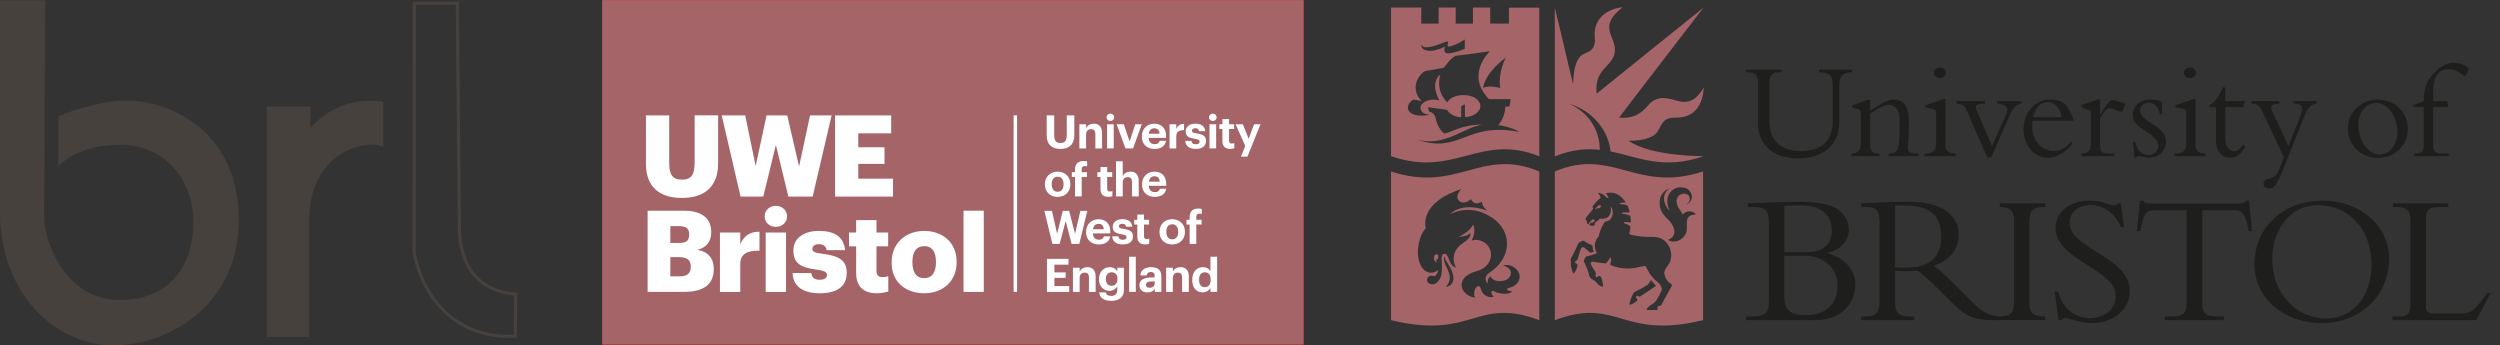 <?xml version="1.0" encoding="UTF-8" standalone="no"?>
<!-- Created with Inkscape (http://www.inkscape.org/) -->

<svg
   xmlns:dc="http://purl.org/dc/elements/1.1/"
   xmlns:cc="http://creativecommons.org/ns#"
   xmlns:rdf="http://www.w3.org/1999/02/22-rdf-syntax-ns#"
   xmlns:svg="http://www.w3.org/2000/svg"
   xmlns="http://www.w3.org/2000/svg"
   xmlns:sodipodi="http://sodipodi.sourceforge.net/DTD/sodipodi-0.dtd"
   xmlns:inkscape="http://www.inkscape.org/namespaces/inkscape"
   version="1.1"
   id="svg2"
   xml:space="preserve"
   width="804.52"
   height="111.08"
   viewBox="0 0 804.52 111.08"
   sodipodi:docname="logo.svg"
   inkscape:version="0.92.3 (2405546, 2018-03-11)"><rect x="0" y="0" width="804.52" height="111.08" fill="#333333" stroke="none"/><defs
     id="defs6"><clipPath
       clipPathUnits="userSpaceOnUse"
       id="clipPath26"><path
         d="M 0,0 H 362.835 V 272.409 H 0 Z"
         id="path24"
         inkscape:connector-curvature="0" /></clipPath><clipPath
       clipPathUnits="userSpaceOnUse"
       id="clipPath16105"><path
         d="M 44.519,0 H 159.145 V 56.285 H 44.519 Z"
         id="path16103"
         inkscape:connector-curvature="0" /></clipPath><clipPath
       id="clipPath947"
       clipPathUnits="userSpaceOnUse"><path
         inkscape:connector-curvature="0"
         id="path945"
         d="M 0,0 H 196.292 V 53.696 H 0 Z" /></clipPath><clipPath
       id="clipPath1011"
       clipPathUnits="userSpaceOnUse"><path
         inkscape:connector-curvature="0"
         id="path1009"
         d="M 0,0 H 362.835 V 272.409 H 0 Z" /></clipPath><clipPath
       id="clipPath1015"
       clipPathUnits="userSpaceOnUse"><path
         inkscape:connector-curvature="0"
         id="path1013"
         d="m 288,72.409 h 5 v -5 h -5 z" /></clipPath><clipPath
       id="clipPath1019"
       clipPathUnits="userSpaceOnUse"><path
         inkscape:connector-curvature="0"
         id="path1017"
         d="m 292.914,70.362 c 0,-1.109 -0.902,-2.012 -2.012,-2.012 -1.109,0 -2.011,0.903 -2.011,2.012 0,1.109 0.902,2.012 2.011,2.012 1.11,0 2.012,-0.903 2.012,-2.012 z" /></clipPath><clipPath
       id="clipPath1023"
       clipPathUnits="userSpaceOnUse"><path
         inkscape:connector-curvature="0"
         id="path1021"
         d="m 288,68 h 5 v 5 h -5 z" /></clipPath><clipPath
       id="clipPath1027"
       clipPathUnits="userSpaceOnUse"><path
         style="clip-rule:evenodd"
         inkscape:connector-curvature="0"
         id="path1025"
         d="m 292.914,70.953 c 0,-1.109 -0.902,-2.012 -2.012,-2.012 -1.109,0 -2.011,0.903 -2.011,2.012 0,1.109 0.902,2.012 2.011,2.012 1.11,0 2.012,-0.903 2.012,-2.012 z" /></clipPath><radialGradient
       id="radialGradient1033"
       spreadMethod="pad"
       gradientTransform="matrix(-0.596,-1.027,-1.15,0.667,545.117,126.092)"
       gradientUnits="userSpaceOnUse"
       r="1.957"
       cy="145.657"
       cx="146.494"
       fy="145.657"
       fx="146.494"><stop
         id="stop1029"
         offset="0"
         style="stop-opacity:1;stop-color:#4e9a06" /><stop
         id="stop1031"
         offset="1"
         style="stop-opacity:1;stop-color:#73d216" /></radialGradient><clipPath
       id="clipPath1037"
       clipPathUnits="userSpaceOnUse"><path
         inkscape:connector-curvature="0"
         id="path1035"
         d="m 298,80.409 h 5 v -5 h -5 z" /></clipPath><clipPath
       id="clipPath1041"
       clipPathUnits="userSpaceOnUse"><path
         inkscape:connector-curvature="0"
         id="path1039"
         d="m 302.273,78.382 c 0,-1.11 -0.898,-2.008 -2.007,-2.008 -1.11,0 -2.012,0.898 -2.012,2.008 0,1.113 0.902,2.011 2.012,2.011 1.109,0 2.007,-0.898 2.007,-2.011 z" /></clipPath><clipPath
       id="clipPath1045"
       clipPathUnits="userSpaceOnUse"><path
         inkscape:connector-curvature="0"
         id="path1043"
         d="m 298,76 h 5 v 5 h -5 z" /></clipPath><clipPath
       id="clipPath1049"
       clipPathUnits="userSpaceOnUse"><path
         style="clip-rule:evenodd"
         inkscape:connector-curvature="0"
         id="path1047"
         d="m 302.273,78.973 c 0,-1.11 -0.898,-2.008 -2.007,-2.008 -1.11,0 -2.012,0.898 -2.012,2.008 0,1.113 0.902,2.011 2.012,2.011 1.109,0 2.007,-0.898 2.007,-2.011 z" /></clipPath><radialGradient
       id="radialGradient1055"
       spreadMethod="pad"
       gradientTransform="matrix(-0.596,-1.027,-1.15,0.667,554.479,134.114)"
       gradientUnits="userSpaceOnUse"
       r="1.957"
       cy="145.657"
       cx="146.494"
       fy="145.657"
       fx="146.494"><stop
         id="stop1051"
         offset="0"
         style="stop-opacity:1;stop-color:#a40000" /><stop
         id="stop1053"
         offset="1"
         style="stop-opacity:1;stop-color:#ef2929" /></radialGradient><clipPath
       id="clipPath1059"
       clipPathUnits="userSpaceOnUse"><path
         inkscape:connector-curvature="0"
         id="path1057"
         d="m 245,105.409 h 26 v -24 h -26 z" /></clipPath><clipPath
       id="clipPath1063"
       clipPathUnits="userSpaceOnUse"><path
         inkscape:connector-curvature="0"
         id="path1061"
         d="m 257.594,105.21 c -1.856,-0.071 -2.84,-0.793 -5.606,-1.617 -2.761,-0.821 -6.187,-3.887 -6.187,-8.446 0,-5.797 4.699,-11.527 10.496,-12.797 2.91,-0.636 4.711,-0.027 7.789,1.039 3.082,1.067 6.633,4.231 6.633,8.786 0,5.8 -4.699,11.531 -10.496,12.796 -0.907,0.2 -1.789,0.27 -2.629,0.239 z" /></clipPath><clipPath
       id="clipPath1067"
       clipPathUnits="userSpaceOnUse"><path
         inkscape:connector-curvature="0"
         id="path1065"
         d="m 245,82 h 26 v 24 h -26 z" /></clipPath><clipPath
       id="clipPath1071"
       clipPathUnits="userSpaceOnUse"><path
         inkscape:connector-curvature="0"
         id="path1069"
         d="m 257.594,105.801 c -1.856,-0.071 -2.84,-0.793 -5.606,-1.617 -2.761,-0.821 -6.187,-3.887 -6.187,-8.446 0,-5.797 4.699,-11.527 10.496,-12.797 2.91,-0.636 4.711,-0.027 7.789,1.039 3.082,1.067 6.633,4.231 6.633,8.786 0,5.8 -4.699,11.531 -10.496,12.796 -0.907,0.2 -1.789,0.27 -2.629,0.239 z" /></clipPath><linearGradient
       id="linearGradient1077"
       spreadMethod="pad"
       gradientTransform="matrix(0.478,0,0,-0.478,8.63,185.201)"
       gradientUnits="userSpaceOnUse"
       y2="168.791"
       x2="512.143"
       y1="211.648"
       x1="533.214"><stop
         id="stop1073"
         offset="0"
         style="stop-opacity:1;stop-color:#83e028" /><stop
         id="stop1075"
         offset="1"
         style="stop-opacity:1;stop-color:#407110" /></linearGradient></defs><sodipodi:namedview
     pagecolor="#ffffff"
     bordercolor="#666666"
     borderopacity="1"
     objecttolerance="10"
     gridtolerance="10"
     guidetolerance="10"
     inkscape:pageopacity="0"
     inkscape:pageshadow="2"
     inkscape:window-width="3840"
     inkscape:window-height="2124"
     id="namedview4"
     showgrid="false"
     inkscape:zoom="1.8397052"
     inkscape:cx="409.2729"
     inkscape:cy="96.126252"
     inkscape:window-x="0"
     inkscape:window-y="0"
     inkscape:window-maximized="1"
     inkscape:current-layer="layer1"
     fit-margin-top="0"
     fit-margin-left="0"
     fit-margin-right="0"
     fit-margin-bottom="0" /><g
     id="g10"
     inkscape:groupmode="layer"
     inkscape:label="presentation"
     transform="matrix(1.333,0,0,-1.333,-46.31,317.506)"><g
       id="g1190"
       transform="translate(2.446,30.576)"><path
         sodipodi:nodetypes="ccccssccssssc"
         inkscape:connector-curvature="0"
         id="path1181"
         d="M 43.24,207.554 H 32.286 v -51.153 c 0.051,-20.088 13.737,-32.157 27.386,-32.157 13.649,0 30.268,9.945 30.268,30.268 0,22.341 -17.729,28.827 -26.953,28.827 -7.639,0 -16.575,-3.748 -16.575,-3.748 v -12.107 c 0,0 4.324,5.189 14.99,5.189 10.666,0 17.584,-8.504 17.584,-18.593 0,-10.089 -5.189,-18.882 -17.873,-18.882 -12.684,0 -18.161,13.549 -18.161,20.179 0,6.63 0.288,52.177 0.288,52.177 z"
         style="fill:#46413c;fill-opacity:1;stroke:none;stroke-width:0.75px;stroke-linecap:butt;stroke-linejoin:miter;stroke-opacity:1" /><path
         sodipodi:nodetypes="ccscccccc"
         inkscape:connector-curvature="0"
         id="path1183"
         d="m 124.821,183.051 v -10.81 c -5.045,1.874 -17.873,-1.874 -17.873,-17.873 V 126.262 H 96.714 v 55.636 h 10.522 v -5.189 c 0,0 6.198,8.072 17.584,6.342 z"
         style="fill:#46413c;fill-opacity:1;stroke:none;stroke-width:0.75px;stroke-linecap:butt;stroke-linejoin:miter;stroke-opacity:1" /><path
         sodipodi:nodetypes="ccccccc"
         inkscape:connector-curvature="0"
         id="path1185"
         d="M 142.693,206.833 H 132.315 l -0.051,-59.329 c 0.042,-3.48 4.64,-21.837 24.41,-21.098 l 0.137,10.225 c -2.752,0.102 -13.478,1.405 -13.613,16.008 z"
         style="fill:none;stroke:#46413c;stroke-width:0.75px;stroke-linecap:butt;stroke-linejoin:miter;stroke-opacity:1" /></g><g
       transform="matrix(4.187,0,0,-4.187,-61.226,898.877)"
       id="layer1"
       inkscape:label="Layer 1"><path
         inkscape:connector-curvature="0"
         id="path16093"
         style="fill:#ed1c24;fill-opacity:1;fill-rule:nonzero;stroke:none;stroke-width:0.353"
         d="m 57.644,177.66 h 40.438 v -19.856 H 57.644 Z" /><path
         inkscape:connector-curvature="0"
         id="path16095"
         style="fill:#a56467;fill-opacity:1;fill-rule:nonzero;stroke:none;stroke-width:0.353"
         d="m 57.644,177.66 h 40.438 v -19.856 H 57.644 Z" /><g
         transform="translate(4.6e-4,4.024)"
         id="g26109"><path
           d="m 81.364,170.601 h 0.198 v -10.178 h -0.198 z"
           style="fill:#ffffff;fill-opacity:1;fill-rule:nonzero;stroke:none;stroke-width:0.353"
           id="path16097"
           inkscape:connector-curvature="0" /><path
           inkscape:connector-curvature="0"
           id="path16109"
           style="fill:#ffffff;fill-opacity:1;fill-rule:nonzero;stroke:none;stroke-width:0.353"
           d="m 60.164,163.206 v -2.783 h 1.342 v 2.724 c 0,0.661 0.164,0.982 0.733,0.982 0.557,0 0.733,-0.301 0.733,-1.002 v -2.704 h 1.355 v 2.764 c 0,1.362 -0.799,1.997 -2.089,1.997 -1.323,0 -2.076,-0.668 -2.076,-1.978" /><path
           inkscape:connector-curvature="0"
           id="path16113"
           style="fill:#ffffff;fill-opacity:1;fill-rule:nonzero;stroke:none;stroke-width:0.353"
           d="m 64.532,160.423 h 1.355 l 0.603,2.921 0.629,-2.921 h 1.192 l 0.681,2.947 0.635,-2.947 h 1.244 l -1.094,4.682 h -1.401 l -0.72,-2.973 -0.727,2.973 h -1.31 z" /><path
           inkscape:connector-curvature="0"
           id="path16117"
           style="fill:#ffffff;fill-opacity:1;fill-rule:nonzero;stroke:none;stroke-width:0.353"
           d="m 60.261,165.92 h 2.089 c 1.107,0 1.578,0.498 1.578,1.224 v 0.026 c 0,0.524 -0.269,0.871 -0.792,1.008 0.576,0.098 0.936,0.445 0.936,1.093 v 0.026 c 0,0.838 -0.544,1.303 -1.703,1.303 h -2.109 z m 1.82,1.86 c 0.419,0 0.576,-0.144 0.576,-0.478 v -0.026 c 0,-0.321 -0.17,-0.465 -0.576,-0.465 h -0.511 v 0.969 z m 0.046,1.925 c 0.425,0 0.622,-0.196 0.622,-0.544 v -0.026 c 0,-0.353 -0.19,-0.537 -0.661,-0.537 h -0.518 v 1.107 z" /><path
           inkscape:connector-curvature="0"
           id="path16121"
           style="fill:#ffffff;fill-opacity:1;fill-rule:nonzero;stroke:none;stroke-width:0.353"
           d="m 64.431,167.178 h 1.172 v 0.681 c 0.216,-0.51 0.576,-0.733 1.107,-0.727 v 1.094 c -0.714,-0.02 -1.107,0.203 -1.107,0.753 v 1.624 h -1.172 z" /><path
           inkscape:connector-curvature="0"
           id="path16125"
           style="fill:#ffffff;fill-opacity:1;fill-rule:nonzero;stroke:none;stroke-width:0.353"
           d="m 67.01,166.248 c 0,-0.347 0.275,-0.609 0.642,-0.609 0.367,0 0.648,0.262 0.648,0.609 0,0.347 -0.282,0.603 -0.648,0.603 -0.367,0 -0.642,-0.255 -0.642,-0.603 m 0.059,0.93 h 1.172 v 3.425 h -1.172 z" /><path
           inkscape:connector-curvature="0"
           id="path16129"
           style="fill:#ffffff;fill-opacity:1;fill-rule:nonzero;stroke:none;stroke-width:0.353"
           d="m 68.619,169.515 h 1.081 c 0.039,0.249 0.151,0.386 0.484,0.386 0.288,0 0.419,-0.111 0.419,-0.282 0,-0.164 -0.164,-0.242 -0.635,-0.308 -0.917,-0.118 -1.303,-0.386 -1.303,-1.1 0,-0.76 0.675,-1.126 1.467,-1.126 0.845,0 1.434,0.288 1.512,1.107 h -1.061 c -0.046,-0.229 -0.17,-0.341 -0.439,-0.341 -0.255,0 -0.386,0.111 -0.386,0.269 0,0.163 0.157,0.229 0.576,0.282 0.95,0.118 1.408,0.367 1.408,1.1 0,0.812 -0.603,1.179 -1.552,1.179 -0.976,0 -1.546,-0.406 -1.572,-1.166" /><path
           inkscape:connector-curvature="0"
           id="path16133"
           style="fill:#ffffff;fill-opacity:1;fill-rule:nonzero;stroke:none;stroke-width:0.353"
           d="m 72.284,169.502 v -1.526 h -0.412 v -0.799 h 0.412 v -0.714 h 1.172 v 0.714 h 0.674 v 0.799 h -0.674 v 1.415 c 0,0.249 0.124,0.36 0.347,0.36 0.131,0 0.229,-0.019 0.334,-0.059 v 0.891 c -0.151,0.039 -0.373,0.098 -0.648,0.098 -0.773,0 -1.205,-0.373 -1.205,-1.179" /><path
           inkscape:connector-curvature="0"
           id="path16137"
           style="fill:#ffffff;fill-opacity:1;fill-rule:nonzero;stroke:none;stroke-width:0.353"
           d="m 74.332,168.933 v -0.053 c 0,-1.1 0.818,-1.794 1.879,-1.794 1.054,0 1.866,0.674 1.866,1.761 v 0.052 c 0,1.113 -0.818,1.781 -1.873,1.781 -1.054,0 -1.873,-0.642 -1.873,-1.748 m 2.554,-0.02 v -0.052 c 0,-0.576 -0.229,-0.897 -0.675,-0.897 -0.439,0 -0.681,0.308 -0.681,0.884 v 0.052 c 0,0.589 0.229,0.91 0.681,0.91 0.439,0 0.675,-0.327 0.675,-0.897" /><path
           d="m 78.476,165.919 h 1.166 v 4.683 h -1.166 z"
           style="fill:#ffffff;fill-opacity:1;fill-rule:nonzero;stroke:none;stroke-width:0.353"
           id="path16139"
           inkscape:connector-curvature="0" /><path
           inkscape:connector-curvature="0"
           id="path16143"
           style="fill:#ffffff;fill-opacity:1;fill-rule:nonzero;stroke:none;stroke-width:0.353"
           d="m 72.406,164.071 v -0.851 h 1.206 0.306 v -0.956 h -0.306 -1.206 v -0.805 h 1.899 v -1.035 h -3.235 v 4.682 h 3.34 v -1.035 z" /><path
           inkscape:connector-curvature="0"
           id="path16147"
           style="fill:#ffffff;fill-opacity:1;fill-rule:nonzero;stroke:none;stroke-width:0.353"
           d="m 83.27,161.585 v -1.162 h 0.435 v 1.136 c 0,0.317 0.093,0.456 0.355,0.456 0.256,0 0.368,-0.123 0.368,-0.472 v -1.119 h 0.435 v 1.146 c 0,0.52 -0.291,0.789 -0.805,0.789 -0.501,0 -0.786,-0.266 -0.786,-0.773" /><path
           inkscape:connector-curvature="0"
           id="path16151"
           style="fill:#ffffff;fill-opacity:1;fill-rule:nonzero;stroke:none;stroke-width:0.353"
           d="m 85.155,160.935 h 0.387 v 0.221 c 0.069,-0.139 0.221,-0.253 0.453,-0.253 0.274,0 0.469,0.165 0.469,0.539 v 0.888 h -0.387 v -0.832 c 0,-0.189 -0.074,-0.28 -0.245,-0.28 -0.165,0 -0.29,0.101 -0.29,0.307 v 0.805 H 85.155 Z" /><path
           inkscape:connector-curvature="0"
           id="path16155"
           style="fill:#ffffff;fill-opacity:1;fill-rule:nonzero;stroke:none;stroke-width:0.353"
           d="m 86.723,160.535 c 0,-0.12 0.096,-0.211 0.218,-0.211 0.126,0 0.222,0.091 0.222,0.211 0,0.12 -0.096,0.211 -0.222,0.211 -0.122,0 -0.218,-0.091 -0.218,-0.211 m 0.029,0.4 h 0.384 v 1.394 H 86.752 Z" /><path
           inkscape:connector-curvature="0"
           id="path16159"
           style="fill:#ffffff;fill-opacity:1;fill-rule:nonzero;stroke:none;stroke-width:0.353"
           d="m 87.304,160.935 h 0.413 l 0.333,0.997 0.331,-0.997 h 0.373 l -0.506,1.394 h -0.435 z" /><path
           inkscape:connector-curvature="0"
           id="path16163"
           style="fill:#ffffff;fill-opacity:1;fill-rule:nonzero;stroke:none;stroke-width:0.353"
           d="m 88.757,161.649 v -0.021 c 0,-0.44 0.312,-0.725 0.717,-0.725 0.36,0 0.679,0.211 0.679,0.709 v 0.107 h -1.005 c 0.011,0.232 0.136,0.365 0.346,0.365 0.179,0 0.267,-0.077 0.291,-0.195 h 0.365 c -0.045,0.301 -0.285,0.469 -0.666,0.469 -0.421,0 -0.728,-0.264 -0.728,-0.709 m 1.021,-0.168 c -0.013,-0.211 -0.12,-0.312 -0.304,-0.312 -0.174,0 -0.291,0.115 -0.32,0.312 z" /><path
           inkscape:connector-curvature="0"
           id="path16167"
           style="fill:#ffffff;fill-opacity:1;fill-rule:nonzero;stroke:none;stroke-width:0.353"
           d="m 90.354,160.935 h 0.387 v 0.267 c 0.088,-0.187 0.224,-0.285 0.45,-0.288 v 0.36 c -0.285,-0.003 -0.45,0.091 -0.45,0.357 v 0.699 h -0.387 z" /><path
           inkscape:connector-curvature="0"
           id="path16171"
           style="fill:#ffffff;fill-opacity:1;fill-rule:nonzero;stroke:none;stroke-width:0.353"
           d="m 91.261,161.892 h 0.36 c 0.016,0.125 0.077,0.197 0.245,0.197 0.15,0 0.219,-0.056 0.219,-0.152 0,-0.096 -0.083,-0.136 -0.283,-0.165 -0.37,-0.056 -0.515,-0.163 -0.515,-0.435 0,-0.29 0.267,-0.435 0.552,-0.435 0.309,0 0.541,0.112 0.576,0.432 h -0.355 c -0.022,-0.115 -0.085,-0.168 -0.219,-0.168 -0.125,0 -0.197,0.059 -0.197,0.144 0,0.088 0.067,0.122 0.269,0.152 0.349,0.051 0.541,0.139 0.541,0.437 0,0.301 -0.218,0.458 -0.586,0.458 -0.376,0 -0.594,-0.165 -0.608,-0.466" /><path
           inkscape:connector-curvature="0"
           id="path16175"
           style="fill:#ffffff;fill-opacity:1;fill-rule:nonzero;stroke:none;stroke-width:0.353"
           d="m 92.629,160.535 c 0,-0.12 0.096,-0.211 0.218,-0.211 0.126,0 0.222,0.091 0.222,0.211 0,0.12 -0.096,0.211 -0.222,0.211 -0.122,0 -0.218,-0.091 -0.218,-0.211 m 0.029,0.4 h 0.384 v 1.394 h -0.384 z" /><path
           inkscape:connector-curvature="0"
           id="path16179"
           style="fill:#ffffff;fill-opacity:1;fill-rule:nonzero;stroke:none;stroke-width:0.353"
           d="m 93.402,161.916 v -0.706 h -0.179 v -0.274 h 0.179 v -0.301 h 0.384 v 0.301 h 0.293 v 0.274 h -0.293 v 0.672 c 0,0.112 0.056,0.165 0.155,0.165 0.059,0 0.101,-0.008 0.147,-0.026 v 0.298 c -0.053,0.019 -0.131,0.037 -0.235,0.037 -0.293,0 -0.45,-0.149 -0.45,-0.44" /><path
           inkscape:connector-curvature="0"
           id="path16183"
           style="fill:#ffffff;fill-opacity:1;fill-rule:nonzero;stroke:none;stroke-width:0.353"
           d="m 94.717,162.188 -0.555,-1.253 h 0.416 l 0.339,0.837 0.312,-0.837 h 0.37 l -0.754,1.869 h -0.373 z" /><path
           inkscape:connector-curvature="0"
           id="path16187"
           style="fill:#ffffff;fill-opacity:1;fill-rule:nonzero;stroke:none;stroke-width:0.353"
           d="m 83.166,164.412 v -0.021 c 0,-0.437 0.317,-0.722 0.736,-0.722 0.419,0 0.733,0.28 0.733,0.714 v 0.021 c 0,0.44 -0.317,0.72 -0.736,0.72 -0.416,0 -0.733,-0.277 -0.733,-0.712 m 1.077,-0.005 v -0.019 c 0,-0.267 -0.125,-0.427 -0.341,-0.427 -0.213,0 -0.341,0.155 -0.341,0.421 v 0.021 c 0,0.267 0.123,0.426 0.341,0.426 0.216,0 0.341,-0.16 0.341,-0.424" /><path
           inkscape:connector-curvature="0"
           id="path16191"
           style="fill:#ffffff;fill-opacity:1;fill-rule:nonzero;stroke:none;stroke-width:0.353"
           d="m 84.904,163.975 h -0.184 v -0.274 h 0.184 v -0.16 c 0,-0.325 0.189,-0.488 0.498,-0.488 0.083,0 0.139,0.008 0.2,0.026 v 0.291 c -0.037,-0.013 -0.085,-0.024 -0.141,-0.024 -0.122,0 -0.173,0.077 -0.173,0.184 v 0.171 h 0.304 v 0.274 h -0.304 v 1.12 h -0.384 z" /><path
           inkscape:connector-curvature="0"
           id="path16195"
           style="fill:#ffffff;fill-opacity:1;fill-rule:nonzero;stroke:none;stroke-width:0.353"
           d="m 86.373,164.681 v -0.706 h -0.179 v -0.274 h 0.179 v -0.302 h 0.384 v 0.302 h 0.293 v 0.274 h -0.293 v 0.672 c 0,0.112 0.056,0.165 0.155,0.165 0.059,0 0.101,-0.008 0.147,-0.026 v 0.298 c -0.053,0.019 -0.131,0.037 -0.235,0.037 -0.293,0 -0.45,-0.149 -0.45,-0.44" /><path
           inkscape:connector-curvature="0"
           id="path16199"
           style="fill:#ffffff;fill-opacity:1;fill-rule:nonzero;stroke:none;stroke-width:0.353"
           d="m 87.267,163.068 h 0.387 v 0.853 c 0.069,-0.139 0.221,-0.253 0.453,-0.253 0.275,0 0.469,0.165 0.469,0.539 v 0.888 h -0.387 v -0.832 c 0,-0.189 -0.074,-0.28 -0.245,-0.28 -0.165,0 -0.29,0.101 -0.29,0.307 v 0.805 h -0.387 z" /><path
           inkscape:connector-curvature="0"
           id="path16203"
           style="fill:#ffffff;fill-opacity:1;fill-rule:nonzero;stroke:none;stroke-width:0.353"
           d="m 88.768,164.414 v -0.021 c 0,-0.44 0.312,-0.725 0.717,-0.725 0.36,0 0.679,0.211 0.679,0.709 v 0.107 h -1.005 c 0.011,0.232 0.136,0.365 0.346,0.365 0.179,0 0.267,-0.077 0.291,-0.195 h 0.365 c -0.045,0.301 -0.285,0.469 -0.666,0.469 -0.421,0 -0.728,-0.264 -0.728,-0.709 m 1.021,-0.168 c -0.013,-0.211 -0.12,-0.312 -0.304,-0.312 -0.173,0 -0.291,0.115 -0.32,0.312 z" /><path
           inkscape:connector-curvature="0"
           id="path16207"
           style="fill:#ffffff;fill-opacity:1;fill-rule:nonzero;stroke:none;stroke-width:0.353"
           d="m 83.137,165.931 h 0.437 l 0.298,1.317 0.325,-1.317 h 0.368 l 0.339,1.325 0.309,-1.325 h 0.4 l -0.464,1.906 h -0.44 l -0.344,-1.317 -0.349,1.317 h -0.416 z" /><path
           inkscape:connector-curvature="0"
           id="path16211"
           style="fill:#ffffff;fill-opacity:1;fill-rule:nonzero;stroke:none;stroke-width:0.353"
           d="m 85.542,167.157 v -0.021 c 0,-0.44 0.312,-0.725 0.717,-0.725 0.36,0 0.679,0.211 0.679,0.709 v 0.107 h -1.005 c 0.011,0.232 0.136,0.365 0.346,0.365 0.179,0 0.267,-0.077 0.291,-0.195 h 0.365 c -0.045,0.301 -0.285,0.469 -0.666,0.469 -0.421,0 -0.728,-0.264 -0.728,-0.709 m 1.021,-0.168 c -0.013,-0.211 -0.12,-0.312 -0.304,-0.312 -0.174,0 -0.291,0.115 -0.32,0.312 z" /><path
           inkscape:connector-curvature="0"
           id="path16215"
           style="fill:#ffffff;fill-opacity:1;fill-rule:nonzero;stroke:none;stroke-width:0.353"
           d="m 87.051,167.399 h 0.36 c 0.016,0.125 0.077,0.197 0.245,0.197 0.149,0 0.219,-0.056 0.219,-0.152 0,-0.096 -0.083,-0.136 -0.283,-0.165 -0.37,-0.056 -0.515,-0.163 -0.515,-0.435 0,-0.29 0.267,-0.435 0.552,-0.435 0.309,0 0.541,0.112 0.576,0.432 h -0.355 c -0.022,-0.115 -0.085,-0.168 -0.219,-0.168 -0.125,0 -0.197,0.059 -0.197,0.144 0,0.088 0.067,0.122 0.269,0.152 0.349,0.051 0.541,0.139 0.541,0.437 0,0.301 -0.218,0.458 -0.586,0.458 -0.376,0 -0.594,-0.165 -0.608,-0.466" /><path
           inkscape:connector-curvature="0"
           id="path16219"
           style="fill:#ffffff;fill-opacity:1;fill-rule:nonzero;stroke:none;stroke-width:0.353"
           d="m 88.496,167.423 v -0.706 h -0.179 v -0.274 h 0.179 v -0.302 h 0.384 v 0.302 h 0.293 v 0.274 h -0.293 v 0.672 c 0,0.112 0.056,0.165 0.155,0.165 0.059,0 0.101,-0.008 0.147,-0.026 v 0.298 c -0.053,0.019 -0.131,0.037 -0.235,0.037 -0.293,0 -0.45,-0.149 -0.45,-0.44" /><path
           inkscape:connector-curvature="0"
           id="path16223"
           style="fill:#ffffff;fill-opacity:1;fill-rule:nonzero;stroke:none;stroke-width:0.353"
           d="m 89.774,167.154 v -0.021 c 0,-0.437 0.317,-0.722 0.736,-0.722 0.419,0 0.733,0.28 0.733,0.714 v 0.021 c 0,0.44 -0.317,0.72 -0.736,0.72 -0.416,0 -0.733,-0.277 -0.733,-0.712 m 1.077,-0.005 v -0.019 c 0,-0.267 -0.125,-0.427 -0.341,-0.427 -0.213,0 -0.341,0.155 -0.341,0.421 v 0.021 c 0,0.267 0.123,0.426 0.341,0.426 0.216,0 0.341,-0.16 0.341,-0.424" /><path
           inkscape:connector-curvature="0"
           id="path16227"
           style="fill:#ffffff;fill-opacity:1;fill-rule:nonzero;stroke:none;stroke-width:0.353"
           d="m 91.512,166.717 h -0.184 v -0.274 h 0.184 v -0.16 c 0,-0.325 0.189,-0.488 0.498,-0.488 0.083,0 0.139,0.008 0.2,0.026 v 0.291 c -0.037,-0.013 -0.085,-0.024 -0.141,-0.024 -0.122,0 -0.173,0.077 -0.173,0.184 v 0.171 h 0.304 v 0.274 h -0.304 v 1.12 h -0.384 z" /><path
           inkscape:connector-curvature="0"
           id="path16231"
           style="fill:#ffffff;fill-opacity:1;fill-rule:nonzero;stroke:none;stroke-width:0.353"
           d="m 83.286,168.696 h 1.242 v 0.336 h -0.813 v 0.445 h 0.65 v 0.314 h -0.65 v 0.475 h 0.855 v 0.336 h -1.285 z" /><path
           inkscape:connector-curvature="0"
           id="path16235"
           style="fill:#ffffff;fill-opacity:1;fill-rule:nonzero;stroke:none;stroke-width:0.353"
           d="m 84.784,169.207 h 0.387 v 0.221 c 0.069,-0.139 0.221,-0.253 0.453,-0.253 0.275,0 0.469,0.165 0.469,0.539 v 0.888 h -0.387 v -0.832 c 0,-0.189 -0.074,-0.28 -0.245,-0.28 -0.165,0 -0.29,0.101 -0.29,0.307 v 0.805 h -0.387 z" /><path
           inkscape:connector-curvature="0"
           id="path16239"
           style="fill:#ffffff;fill-opacity:1;fill-rule:nonzero;stroke:none;stroke-width:0.353"
           d="m 86.296,170.631 h 0.384 c 0.024,0.123 0.112,0.202 0.309,0.202 0.234,0 0.352,-0.122 0.352,-0.341 v -0.211 c -0.077,0.136 -0.243,0.259 -0.448,0.259 -0.339,0 -0.608,-0.253 -0.608,-0.666 v -0.019 c 0,-0.4 0.266,-0.679 0.613,-0.679 0.227,0 0.363,0.098 0.443,0.24 v -0.208 h 0.384 v 1.285 c -0.003,0.413 -0.277,0.624 -0.736,0.624 -0.451,0 -0.656,-0.197 -0.693,-0.485 m 1.056,-0.762 v -0.019 c 0,-0.237 -0.125,-0.381 -0.336,-0.381 -0.216,0 -0.336,0.155 -0.336,0.384 v 0.021 c 0,0.232 0.136,0.376 0.328,0.376 0.202,0 0.344,-0.144 0.344,-0.381" /><path
           d="m 88.024,168.575 h 0.384 v 2.026 h -0.384 z"
           style="fill:#ffffff;fill-opacity:1;fill-rule:nonzero;stroke:none;stroke-width:0.353"
           id="path16241"
           inkscape:connector-curvature="0" /><path
           inkscape:connector-curvature="0"
           id="path16245"
           style="fill:#ffffff;fill-opacity:1;fill-rule:nonzero;stroke:none;stroke-width:0.353"
           d="m 88.616,170.215 c 0,-0.325 0.298,-0.448 0.725,-0.448 h 0.157 v -0.056 c 0,-0.165 -0.051,-0.256 -0.226,-0.256 -0.152,0 -0.221,0.077 -0.237,0.198 h -0.365 c 0.024,-0.331 0.285,-0.477 0.627,-0.477 0.341,0 0.584,0.139 0.584,0.517 v 0.909 h -0.376 v -0.168 c -0.08,0.112 -0.202,0.198 -0.421,0.198 -0.253,0 -0.466,-0.123 -0.466,-0.416 m 0.882,-0.101 v -0.117 h -0.149 c -0.224,0 -0.355,0.048 -0.355,0.198 0,0.101 0.061,0.168 0.202,0.168 0.171,0 0.301,-0.093 0.301,-0.248" /><path
           inkscape:connector-curvature="0"
           id="path16249"
           style="fill:#ffffff;fill-opacity:1;fill-rule:nonzero;stroke:none;stroke-width:0.353"
           d="m 90.157,169.207 h 0.387 v 0.221 c 0.069,-0.139 0.221,-0.253 0.453,-0.253 0.275,0 0.469,0.165 0.469,0.539 v 0.888 H 91.079 v -0.832 c 0,-0.189 -0.074,-0.28 -0.245,-0.28 -0.165,0 -0.29,0.101 -0.29,0.307 v 0.805 h -0.387 z" /><path
           inkscape:connector-curvature="0"
           id="path16253"
           style="fill:#ffffff;fill-opacity:1;fill-rule:nonzero;stroke:none;stroke-width:0.353"
           d="m 91.661,169.924 v -0.021 c 0,-0.459 0.264,-0.728 0.613,-0.728 0.224,0 0.363,0.098 0.44,0.24 v -0.84 h 0.384 v 2.026 h -0.384 v -0.232 c -0.072,0.141 -0.243,0.261 -0.448,0.261 -0.338,0 -0.605,-0.242 -0.605,-0.706 m 1.064,-0.013 v -0.021 c 0,-0.277 -0.123,-0.419 -0.333,-0.419 -0.216,0 -0.336,0.147 -0.336,0.424 v 0.021 c 0,0.277 0.133,0.413 0.325,0.413 0.202,0 0.344,-0.136 0.344,-0.419" /></g><g
         id="g944"
         transform="matrix(0.063,0,0,0.063,103.124,158.224)">
	<path
   id="path900"
   d="m 360,181.6 c 4.3,-0.2 11.3,-0.5 15.1,-0.5 21.1,0 28.3,11 28.3,23 0,13.4 -8.2,19.9 -24.7,19.9 H 360 Z m -14.2,87.2 c 0,10.8 -2.8,14.1 -16.8,14.1 h -4 v 3.3 h 62.9 c 27.7,0 37.1,-19.1 37.1,-32.6 0,-13.4 -9.4,-23.9 -25.6,-28.7 v -0.3 c 11.5,-2.1 19.6,-11.2 19.6,-20.9 0,-8.2 -3.4,-14.1 -10.5,-19.1 -6.2,-4.5 -19.4,-6.7 -34.5,-6.7 -3.3,0 -16.3,0.2 -25.8,0.5 -5,0.2 -16.8,0.9 -21.6,1 v 3.3 h 6 c 12,0 13.2,5.2 13.2,14.9 z M 360,227.3 h 18.5 c 20.1,0 30.2,13.6 30.2,26.8 0,13.4 -6.5,27.5 -29.2,27.5 -14.4,0 -19.6,-4.6 -19.6,-17.7 v -36.6 z"
   inkscape:connector-curvature="0"
   style="fill:#1e1e1c" />
	<path
   id="path902"
   d="m 598.9,182.6 v -3.3 h -41.7 v 3.3 c 9.6,0.5 12.9,3.1 12.9,12.4 v 73.2 c 0,11.2 -2.1,14.1 -12,14.7 -13.1,-0.7 -18.7,-5.8 -28.1,-15.2 l -13.6,-13.6 c -8.1,-8.1 -13.2,-12.9 -19.6,-17.9 14.1,-4.1 22.8,-14.9 22.8,-27.8 0,-17.5 -14.3,-30.6 -46,-30.6 -11.2,0 -14.6,0.2 -21.6,0.5 -7,0.3 -17.5,1 -21.6,1 v 3.3 h 3.8 c 10,0 12.9,3.1 12.9,13.7 v 72.3 c 0,11.5 -3.6,14.3 -13.7,14.3 h -2.9 v 3.3 H 479 v -3.3 h -4 c -9.6,0 -13.7,-2.6 -13.7,-12.9 v -29 c 2.7,0.2 5,0.4 8.8,0.4 4.6,0 7.4,-0.2 11.7,-0.4 4.1,2.8 10.1,7.7 17.7,15.3 l 11.3,11.3 c 14.8,14.9 21.2,19.6 49.1,18.5 h 38.9 v -3.3 c -11.8,0 -14.6,-3.4 -14.6,-13.6 v -72.8 c 0.1,-11.4 3.9,-13.8 14.7,-13.8 z M 472,238.1 c -4,0 -6.5,0.2 -10.7,-0.3 v -56.3 c 3.1,-0.3 5.3,-0.3 8.6,-0.3 26.5,0 33.7,12.4 33.7,28.3 0,20.5 -12.5,28.6 -31.6,28.6 z"
   inkscape:connector-curvature="0"
   style="fill:#1e1e1c" />
	<path
   id="path904"
   d="m 610.6,260.1 c 3.6,15.3 15.6,24.2 29,24.2 11.5,0 23.7,-6.7 23.7,-20.3 0,-24.7 -55.1,-32.3 -55.1,-62.3 0,-14.3 13.1,-24.9 30.6,-24.9 14.4,0 17.3,4.3 23.4,4.3 1.4,0 2.1,-0.3 3.1,-1.7 h 2.7 l 2.9,21.8 H 668 c -4.8,-12.4 -15.8,-20.3 -27.7,-20.3 -11.3,0 -19.2,6.5 -19.2,16.1 0,24.4 55.1,30.9 55.1,62.5 0,16.8 -14.9,29.4 -35,29.4 -9.4,0 -21.5,-4.6 -23.9,-4.6 -1.5,0 -2.8,0.9 -3.4,1.9 H 611 l -3.6,-26.1 z"
   inkscape:connector-curvature="0"
   style="fill:#1e1e1c" />
	<path
   id="path906"
   d="m 742.3,270.4 c 0,9.3 3.1,12.5 13.6,12.5 h 6.4 v 3.3 h -54.1 v -3.3 h 6.4 c 10.5,0 13.6,-3.3 13.6,-12.5 v -84.8 h -29.9 c -6.9,0 -10,3.9 -12.5,19.1 h -3.1 l 2.7,-27.8 h 3.3 c 0.2,1 0.9,1.7 1.9,2.1 1,0.3 2.2,0.5 3.4,0.5 h 82.6 c 2.4,0 5,-0.5 5.3,-2.6 h 3.3 l 2.8,27.8 h -3.1 c -2.6,-15.1 -5.7,-19.1 -12.5,-19.1 h -29.9 v 84.8 z"
   inkscape:connector-curvature="0"
   style="fill:#1e1e1c" />
	<path
   id="path908"
   d="m 897.4,235.5 c 0,24.4 -13.4,49.1 -41.4,49.1 -27.7,0 -49.5,-22.7 -49.5,-54.8 0,-20.6 12,-48.8 42.2,-48.8 28.4,0.1 48.7,22.6 48.7,54.5 z m 16.1,-5.6 c 0,-30.9 -27.8,-53.1 -60.3,-53.1 -36.6,0 -62.9,24.2 -62.9,58.4 0,32.1 28.3,53.8 62,53.8 33.4,-0.1 61.2,-24.4 61.2,-59.1 z"
   inkscape:connector-curvature="0"
   style="fill:#1e1e1c" />
	<path
   id="path910"
   d="m 993.3,286.2 h -76.8 v -3.3 h 5.7 c 7.9,0 10.8,-2.6 10.8,-11.3 v -76.1 c 0,-9.1 -2.7,-12.9 -13.6,-12.9 H 917 v -3.3 h 50.7 v 3.3 h -6.4 c -11.2,0 -14.1,1.2 -14.1,11.9 v 79.2 c 0,4.6 1.9,6.4 6.9,6.4 h 25.2 c 10.1,0 13.2,-4 24,-18.9 h 3.1 z"
   inkscape:connector-curvature="0"
   style="fill:#1e1e1c" />
	<path
   id="path912"
   d="m 191.1,130.3 c -0.1,-10 -3.5,-30.4 -27.4,-42 24.3,7.7 36,28.2 37.2,43.5 25.5,5.1 48.1,17.1 84.9,4.4 l 0.1,-0.1 c 0,0 -48.3,0.4 -68.6,-14.2 10.4,0.4 22.5,-2 26.4,-7.9 4.2,-6.3 4.6,-12.8 15,-13.1 5.8,-0.2 25.5,1.3 27.6,-27.6 -6.3,10.6 -13.1,15 -23.4,12.4 C 256.3,84 244.3,79 235.7,89.2 228.6,97.7 221,102.1 208.8,100.8 213.5,94.2 286,0.2 286,0.2 c 0,0 -92.8,74.5 -97.9,78.8 -1,-13.6 3.1,-18.6 8.5,-24.6 4.5,-4.9 12.2,-11.5 6,-25.5 -5,-11.3 -4.3,-18.1 9.3,-29 -10.8,0.8 -27.4,8.1 -25.4,28 1.2,12 -7.3,13.1 -10.4,14.8 -8.1,4.5 -9.1,17.5 -9.4,27.6 -1,-3.3 -12.7,-53.8 -16.8,-70.1 0,0 0,136 0,136 h 0.3 c 15.7,-6.3 28.8,-7.2 40.9,-5.9 z"
   inkscape:connector-curvature="0"
   style="fill:#a56467;fill-opacity:1" />
	<path
   id="path914"
   d="m 421.9,56.9 v 2.4 c -8.5,0.1 -11.6,3.6 -11.6,11.7 v 34.4 c 0,15.8 -10.1,32.7 -37.7,32.7 -24.3,0 -36.8,-13.9 -36.8,-32.1 V 68.9 c 0,-8.2 -2.3,-9.4 -11,-9.6 v -2.4 h 32.7 v 2.4 h -1.1 c -7,0 -10.1,1.9 -10.1,9.3 V 104 c 0,17.2 10.1,27.5 29,27.5 14.4,0 29,-6 29,-27.6 V 74.2 c 0,-12.2 -1.9,-14.4 -12.5,-14.9 v -2.4 z"
   inkscape:connector-curvature="0"
   style="fill:#1e1e1c" />
	<path
   id="path916"
   d="m 438.6,125 c 0,7 1.7,8.7 8.5,8.7 v 2.4 h -25.6 v -2.4 c 5.6,0 8.5,-3.1 8.5,-8 V 98.9 c 0,-4.7 -0.5,-5.6 -3.8,-6.2 l -4.3,-0.9 v -2 l 14.6,-5.3 h 2 v 9.9 c 8.5,-5.3 15.7,-10.1 21.9,-10.1 8.7,0 13.6,6.4 13.6,19.1 0,16.9 -0.9,20.2 -1,25.2 -0.1,3.4 1.9,5.1 7.1,5.1 h 2.8 v 2.4 h -27.4 v -2.4 c 3.7,-0.1 5.9,-1 7.3,-2.4 2.4,-2.4 2.7,-11.7 2.7,-28.7 0,-10.2 -5,-13.4 -10.1,-13.4 -4.1,0 -10.3,3.6 -16.9,8.2 V 125 Z"
   inkscape:connector-curvature="0"
   style="fill:#1e1e1c" />
	<path
   id="path918"
   d="m 507.4,126.4 c 0,4.5 2.4,7.3 9.2,7.3 v 2.4 h -28.3 v -2.4 c 7.8,0 10.6,-2.5 10.6,-9.3 V 98.8 c 0,-5 -0.6,-5.6 -3.9,-6.2 l -6,-1.1 v -2 l 16.6,-5.7 h 1.9 v 42.6 z M 502.2,55 c 3.1,0 5.6,2.2 5.6,4.8 0,2.7 -2.5,4.8 -5.6,4.8 -3.1,0 -5.5,-2.2 -5.5,-4.8 0,-2.7 2.4,-4.8 5.5,-4.8 z"
   inkscape:connector-curvature="0"
   style="fill:#1e1e1c" />
	<path
   id="path920"
   d="M 545.6,137.2 527.2,95 c -1.9,-4.5 -3.6,-6 -5.6,-6.4 l -4,-0.6 v -2.3 h 26 V 88 c -7.8,0.3 -10.2,1.3 -7.1,7.3 L 550,127 563,97.6 c 2.3,-5.2 1.1,-8.9 -8.2,-9.6 V 85.7 H 577 V 88 c -4.8,0.9 -7.6,3.7 -10.1,9.3 l -17.6,40 h -3.7 z"
   inkscape:connector-curvature="0"
   style="fill:#1e1e1c" />
	<path
   id="path922"
   d="m 587.7,100.4 c 2.9,-11.8 9.3,-13.8 13.5,-13.8 6.1,0 11.2,5.5 12.6,13.8 z m 36.8,3.3 v -2.9 c -4.2,-4.2 -3.8,-16.6 -21,-16.6 -15.5,0 -24.6,13.8 -24.6,27.3 0,14.8 9.7,26.1 22.2,26.1 9.3,0 17.3,-6.4 22.7,-13.1 l -1.4,-1.5 c -4.8,5.7 -9.8,8.3 -16.2,8.3 -10.1,0 -19.4,-8.9 -19.4,-22.2 0,-1.7 0.3,-3.4 0.5,-5.4 z"
   inkscape:connector-curvature="0"
   style="fill:#1e1e1c" />
	<path
   id="path924"
   d="m 649,126.8 c 0,5.2 1.9,6.9 8.3,6.9 h 4.8 v 2.4 H 632 v -2.4 c 6.5,-0.1 8.5,-2.8 8.5,-9.6 V 94.7 L 632,91.6 v -2.2 l 14.5,-5.1 h 2.5 v 13.5 h 0.3 c 6.4,-10.4 7.9,-12.9 12.1,-12.9 1.5,0 1.9,0.1 4.3,1.1 1.3,0.5 3.6,1 6.6,1.9 l -3.1,7.6 c -1.9,-0.3 -4.3,-0.9 -6.8,-2 -1.4,-0.6 -2.9,-1.3 -4.5,-1.3 -2.3,0 -3.7,1.5 -5,3.3 -1.7,2.3 -3.1,4.5 -4.1,6.4 v 24.9 z"
   inkscape:connector-curvature="0"
   style="fill:#1e1e1c" />
	<path
   id="path926"
   d="m 681.1,123.2 c 1.5,7.6 6.4,12 12.1,12 5.1,0 9,-3.8 9,-8.4 0,-2.7 -0.6,-4.3 -4.1,-7.8 -9,-9 -19.1,-9.9 -19.1,-20.5 0,-8.4 6.6,-14.3 16.3,-14.3 3.4,0 7,0.8 10.2,2 l 0.3,11.6 h -2.2 c -0.9,-6.5 -5.1,-10.6 -10.2,-10.6 -4.2,0 -7.8,2.9 -7.8,7.1 0,11.2 23.7,13.1 23.7,28.7 0,8.3 -6.9,14.5 -15.8,14.5 -2.4,0 -4.2,-0.4 -5.6,-0.9 -1.4,-0.4 -2.4,-0.8 -3.4,-0.8 -0.8,0 -1.5,0.5 -2.2,1.5 h -1.9 L 679,123 h 2.1 z"
   inkscape:connector-curvature="0"
   style="fill:#1e1e1c" />
	<path
   id="path928"
   d="m 736.3,126.4 c 0,4.5 2.4,7.3 9.2,7.3 v 2.4 h -28.3 v -2.4 c 7.8,0 10.6,-2.5 10.6,-9.3 V 98.8 c 0,-5 -0.6,-5.6 -3.9,-6.2 l -6,-1.1 v -2 l 16.6,-5.7 h 1.9 v 42.6 z M 731.1,55 c 3.1,0 5.6,2.2 5.6,4.8 0,2.7 -2.5,4.8 -5.6,4.8 -3,0 -5.5,-2.2 -5.5,-4.8 0,-2.7 2.4,-4.8 5.5,-4.8 z"
   inkscape:connector-curvature="0"
   style="fill:#1e1e1c" />
	<path
   id="path930"
   d="m 781.8,85.7 -2,5.6 H 763.6 V 121 c 0,8 5.7,10.7 8.4,10.7 2.8,0 5.3,-2.2 7.8,-6.4 l 2,1.9 c -3.1,6.6 -8,10.4 -13.9,10.4 -7.5,0 -12.9,-6.2 -12.9,-14.8 V 91.3 h -5.9 v -2 c 5,-2.4 9.3,-8.3 12.2,-16.2 h 2.2 v 12.6 z"
   inkscape:connector-curvature="0"
   style="fill:#1e1e1c" />
	<path
   id="path932"
   d="M 832.1,99.8 C 835.9,90.1 833.5,88.2 826,88 v -2.3 h 21.1 V 88 c -5.2,0.6 -8.1,4.2 -10.6,10.2 l -21.6,54 c -3.8,9.4 -6.8,13.6 -11.2,13.6 -3.1,0 -5.2,-1.9 -5.2,-4.5 0,-5.2 7.4,-3.9 10.6,-7.1 1.4,-1.4 3.3,-4.7 4.3,-7.3 l 3.8,-9.6 -19.7,-41.9 C 795.1,90.2 792.8,88 787.4,87.9 V 85.6 H 813 V 88 c -7.8,0.1 -8.7,2.4 -6.1,7.8 l 14.4,31.1 z"
   inkscape:connector-curvature="0"
   style="fill:#1e1e1c" />
	<path
   id="path934"
   d="m 885.3,106.9 c 0,-11 7.8,-19.6 16.2,-19.6 10.7,0 19.6,12.4 19.6,26.9 0,12.7 -8.5,20.4 -16,20.4 -11,0 -19.8,-12.3 -19.8,-27.7 z m -9.6,4.4 c 0,14.9 12.1,26.4 27.9,26.4 15.2,0 27,-11.6 27,-26.6 0,-15.2 -11.8,-26.7 -27.4,-26.7 -13.2,-0.1 -27.5,9.3 -27.5,26.9 z"
   inkscape:connector-curvature="0"
   style="fill:#1e1e1c" />
	<path
   id="path936"
   d="m 967.6,91.3 h -13.8 v 34.9 c 0,5.9 2.3,7.5 9.4,7.5 h 4.8 v 2.4 h -31.5 v -2.4 c 7.4,0 8.7,-1.7 8.7,-8.8 V 91.3 h -9.4 v -2.2 c 3.6,-0.8 6.6,-1.9 9.4,-3.4 0,-10.6 2.3,-18.6 9.8,-26.1 6.2,-6.2 12.2,-9 18.1,-9 7.1,0 13.1,4.1 13.1,6 0,1 -2.4,6.1 -3.4,6.1 -1.8,0 -6.5,-6.2 -14.9,-6.2 -9.2,0 -14.1,7.3 -14.1,19.6 v 9.7 h 12.9 z"
   inkscape:connector-curvature="0"
   style="fill:#1e1e1c" />
	<path
   id="path938"
   d="m 135.7,0.2 c 0,0 0,133.8 0,136 C 81,114.6 58.2,156.4 0,136.1 0,136.7 0,0.1 0,0.1 H 27.7 V 14.8 H 43.6 V 0.1 H 59.2 V 14.8 H 75 V 0.1 h 15.8 v 14.7 h 17.1 V 0.2 Z M 35.1,39.7 c 6.2,0.3 13.8,-3.5 14.3,-3.9 0,0 -2.6,6.6 3.3,6.2 6.4,-0.4 13.8,-3.7 14.8,-4.2 v -8.5 c -0.6,0.4 -6.8,4.8 -13.9,6.4 -2.6,0.6 -1.7,-1.7 -1.4,-3 0.3,-1.3 0.4,-2.4 -4.2,-0.5 -19,7.9 -20,2.5 -20,1.8 -0.7,1 -0.4,5.3 7.1,5.7 z m 55.5,0.4 c 0,0 -24.7,3.5 -31.8,4.2 -4.9,2.9 -10.5,11 -10.5,11 0,0 -5.8,0.9 -17.3,3 -8,5.2 -12.9,17.5 -2.9,27.4 -3.2,-0.7 -3.2,-0.7 -7.7,-1.4 -9.8,6.3 -5.3,18 15.2,13.9 -5.8,-0.2 -8.7,-3 -8.6,-6.7 -0.1,-4 7.7,-9 17.2,-6.4 -9.1,-17.1 1,-23.9 1,-23.9 0,0 -5.3,14.2 6.3,25.7 1,-1.7 4.5,-6.5 14.3,-6.7 9.7,-0.2 15.9,4.6 16,10.1 0.1,4.9 -6,10 -14.1,10 L 67.6,88.7 c 0,0 -2.6,0.9 -3.3,2 0,0.5 -0.1,9.8 -0.1,9.8 -3.2,0 -9.6,-1.3 -13,-6.8 -2.6,-0.3 -17.3,-2.4 -17.3,-2.4 l 0.8,3.9 c 0,0 5.1,0.9 6.1,6 1.2,6.2 4.7,11.9 7.9,14.2 6.1,-0.7 16.2,-8.4 34.8,-8.1 -17.1,2.4 -34.4,20.6 -59.4,13.7 39.7,13.5 43.7,-16.5 93.4,-7.1 -7.7,-4.7 -19.3,-6.2 -19.3,-6.2 0,0 6.2,-6.7 6.4,-16.9 0.8,0 1.8,-0.1 3.8,-0.3 0.7,-3.3 1.1,-6.6 1.1,-6.6 0,0 -10.8,0 -19.9,0 -22.1,-22.7 1,-43.8 1,-43.8 z M 100,73.7 C 98.9,68.1 99.5,56.9 105,45.9 84.7,61.2 84.4,73.7 84.4,73.7 c 0,0 3.9,-3 15.6,0 z"
   inkscape:connector-curvature="0"
   style="fill:#a56467;fill-opacity:1" />
	<path
   id="path940"
   d="m 285.6,150.1 c 0,-2.2 0,136.1 0,136.1 -75.3,18.3 -77.4,-21.7 -135.7,0 0,1.8 0,-136.1 0,-136.1 53.5,-22.4 74.4,20.1 135.7,0 z m -30.3,15.4 c -12.1,4.2 -10.3,17.3 -7.1,22.3 4.3,6.6 7.9,6.7 10.6,14.4 2.1,6 -1.7,9.2 -5.4,10.5 6.4,3.9 13,-0.1 15.4,-4.1 4.4,-5.8 -0.6,-13.3 4.1,-17.3 1.2,-1.1 3.3,-1.8 6.2,-1.9 -2.8,-4 -9.5,-3.5 -12.1,0.2 -1.9,-4.3 -7.1,-8.1 -5.2,-14.8 1.2,-4.4 8.2,-6 10.8,-2.4 1.4,2 1.6,5.8 -2.6,7.8 2.6,-0.2 7.6,-4.7 4.2,-10.9 -2.4,-4.3 -6.4,-4.7 -9.7,-4.7 -6,0 -15.9,6.8 -9.6,21.6 -3.6,-3.2 -9.5,-14.5 0.4,-20.7 z m -76.5,26.4 c 0,0 -1.9,2.4 0.2,3 0,0.7 0.3,2 0.6,2.8 0.4,1 1,0.6 1.7,-0.2 0.7,-0.8 1.8,-2.3 2.6,-3.1 0.7,-0.8 3.3,-0.5 2.3,1.1 -0.7,1 -1.2,1.3 -2.1,1.5 -0.7,0.2 -0.9,-0.4 -1.7,0.6 -0.8,1.1 -1.7,1.8 -0.2,1.8 0.7,0 2.1,0.7 3.1,0.5 0.9,-0.1 1,-0.7 1.1,-1.5 0.1,-0.8 -0.1,-1.3 0.9,-1.8 1.2,-0.7 2.9,-2.2 3.4,-2.8 0.6,-0.6 1.4,-0.5 2.2,-0.5 0.8,0 4.6,0.5 6.9,-2.9 1.6,-2.4 1.8,-5.7 1.2,-8.6 1.1,1.1 2.5,4.5 1.8,7.7 -1.4,5.7 -4.2,6 -7,6.6 -1.2,1.7 -4.2,6 -5.8,13.8 -0.7,0.5 -6.4,6 -1.6,15 -1.2,0.4 -4.9,2 -7,2.4 -1.4,0.3 -2.7,0.4 -3.2,1.1 -0.7,0.8 -2.2,3.3 -1.4,4.6 0.6,0.9 4.1,8.9 4.4,11.4 0.3,2.5 1.2,3 2.1,3.8 1,0.9 1.6,0.8 3,1.9 1.4,1 2.6,2.9 3.8,3.9 1.4,1.1 2.9,1.6 4,1.5 -0.3,-4 -1.1,-7.9 -2.4,-9.3 -1.3,-1.4 -2.9,0.6 -3.3,0.7 -0.4,0.1 -0.9,-0.3 -1.2,-1.4 -0.2,-1.1 0.8,-2.1 -0.2,-3.5 -1.8,-2.7 -3.6,-5.8 -3.8,-6.3 -1.3,-2.5 0.9,-3.2 1.4,-3 1.3,0.3 9,1.3 10.1,1.4 1.2,0.1 1.8,0.3 2.4,-0.3 1.6,-1.8 2.6,-3.2 3.5,-5 1.7,1.3 0.5,3.7 0,6.7 0.5,0.4 11.6,6 26.9,2 6.4,-1.7 5.7,-0.4 6.3,0.8 3.7,7.2 6.3,10 10.7,13.5 1.3,1.1 2.2,2.8 2.8,3.7 0.6,1 0.7,2.7 0.3,3.9 -0.6,1.4 -4,7.5 -4.6,8.4 -1.1,1.6 -2.6,3 -3.8,3.7 -3.9,2.1 -4.8,3.9 -5.3,5.4 0.9,0 9.9,0 9.9,0 0,0 0.2,-0.5 0.1,-1.8 -0.2,-1.7 1.4,-2 1.9,-2.1 0.5,-0.1 1.4,0.3 2.2,-1.6 1.5,-3.5 7.3,-13.3 7.7,-14.2 0.5,-0.9 2.3,-3.3 0.5,-4.3 -3.3,-2 -5.3,-5.2 -6,-8.8 -0.3,-1.4 -0.1,-3.8 3.2,-7.9 7,-8.7 1.8,-26.5 -13.7,-26.2 -8.8,0.2 -13.7,-0.6 -19.4,-1.7 -2.1,-0.4 -2.5,-1.5 -2,-2.8 0.5,-1.3 0.9,-3.9 0.9,-5 -1.5,-1.4 -3.8,-2.2 -4.9,-2.6 -1.2,-0.4 -1.8,-1.4 -0.6,-1.5 1.2,-0.1 5.8,0.4 5.8,0.4 0,0 0.2,-2.5 -0.5,-6.1 -2,-0.9 -4.5,-1.6 -7.1,-1.9 -0.7,-0.1 -1.3,-0.9 0.5,-1.1 2.3,-0.3 4.4,0 6,-0.1 0.1,-0.2 -0.8,-4.8 -2.4,-6.6 -1.1,-0.3 -1.7,-0.5 -5.7,-1 -1.4,-0.2 -1.4,-0.6 -0.5,-0.9 1.1,-0.3 2.8,-0.7 5.1,-0.5 -0.9,-1.2 -6.6,-11.6 -18.4,-8.5 1.3,1.6 2,2.4 2.4,3.5 0.4,1 -0.7,1.3 -1.7,0.3 -3.7,-3.9 -5.7,-3.8 -8.1,-4.3 1.6,1.5 2.3,3.1 2.8,4.6 -2.7,1.9 -6.5,6.5 -7.1,7.4 -1,1.7 0.4,2.6 0.4,2.6 z m 5.5,25.9 c -5.5,-2.2 -6.8,-3.7 -7.8,-4.2 -0.9,-0.4 -4.7,1.2 -5.4,2.9 -1.7,4.4 -5.5,11.6 -6.1,12.6 -0.3,0.5 -0.6,1.2 -0.6,1.9 0.1,0.7 0.3,3.5 0.2,4.2 -0.1,0.7 0,1.5 0.3,2.2 0.3,0.7 0.6,3.5 2.1,6.3 3.2,-3.2 3.7,-8 3.5,-7 0,0 1,-1.7 -1.5,-2.5 -0.7,-0.2 -0.6,-2.1 0.2,-2.4 1,-0.3 1.4,-0.6 1.9,-2.3 0.5,-1.7 2.2,-7.8 2.8,-9 0.1,-0.2 0.2,-0.5 0.6,-0.6 0.5,-0.2 1.1,-0.4 1.6,-0.5 0.2,0 0.7,0.2 0.8,0.4 0.9,0.9 5.4,4.6 5.4,4.6 0,0 2,-0.2 3.3,-0.7 -0.8,-1.4 -1.1,-4.4 -1.3,-5.9 z m 50.5,36 c -2.2,1.8 -8.9,5.2 -10.5,5.9 -1.7,0.8 -2.2,1.3 -3.4,3.7 -1.5,3 -3,8.4 -2.6,8.8 4.1,-0.7 7.1,-4.1 7.1,-4.1 0,0 0.1,-0.9 -0.9,-2.3 -0.8,-1.2 0.7,-2.5 1.6,-1.7 0.7,0.6 1.7,0.7 2.3,0.2 0.6,-0.5 13.5,-8.7 14.1,-9.7 -2.6,-2.6 -4.6,-5.2 -4.6,-5.2 0,0 -1,2.6 -3.1,4.4 z m -46.9,-68.7 c 0,0 -0.6,-0.3 0.6,-1.4 0.2,-0.1 0.4,0.2 1.1,0.2 1,0 1.5,-0.3 2.3,-1.3 1.2,-1.5 -1.3,-2 -2.1,-1.3 -0.9,0.8 -1.5,1.6 -2.3,2.3 -0.1,0 -1.4,1.1 0.4,1.5 z"
   inkscape:connector-curvature="0"
   style="fill:#a56467;fill-opacity:1" />
	<path
   id="path942"
   d="m 135.7,150.1 c 0,0 0,137.9 0,136.1 -58.3,-21.7 -60.5,18.3 -135.7,0 0,0 0,-138.3 0,-136.1 61.3,20.1 82.1,-22.4 135.7,0 z m -92.5,89.4 c -0.5,5.8 -3.8,6.6 -3.8,6.6 -5.8,-2.7 -8.9,4.6 -4,6.8 6.2,2.7 9.9,-5.2 10.3,-6.7 1,-4.2 1.1,-7.1 0.7,-13.9 -0.4,-5.8 1,-6.6 2,-6.8 0.9,-0.2 2.9,-0.2 4.9,5.8 2,6 6.2,6.9 6.2,6.9 0,0 -6.2,-10 2.4,-19.3 4,-4.3 12.1,-6.8 10.6,-12.8 0,0 -1.3,2.2 -3.7,2.8 -2.5,0.6 -7.2,1.3 -7.2,1.3 0,0 11.4,-5.4 13.4,-11.5 0,0 3.6,5.9 -1.2,14.6 0,0 4.5,-1.6 9.4,0.6 12.4,5.5 11.1,23.1 -4.6,27.4 -22.3,6 -14.2,23.3 -1.4,24.3 -1.4,-0.9 -1.7,-6.1 0.6,-9.2 1.1,-1 3.1,-3 4.4,1.2 2.2,7.5 8.8,8.1 11.8,7.2 -0.8,-0.7 -2.3,-2.9 -2.1,-4.3 0.4,-2.6 3.6,0.1 4.8,0.4 8.8,2.5 13.5,0.3 14,-1 -2,-0.4 -1.6,-0.2 -2.9,-0.5 -1.2,-0.3 -3.4,-1.9 0.8,-2.9 7.8,-1.8 12,-9.8 6.9,-16 -4.9,-5.9 -11,-5 -13,-4.2 8.4,1.8 8.8,8.6 4.6,12 -3.7,2.8 -13,3.9 -16.2,-2.3 -2,1.5 -2.7,3.8 -2.4,6.7 -0.8,-0.3 -4.4,-5.3 0.9,-9.5 24.3,-15.7 20.4,-42 -0.2,-52.8 l -0.3,-0.1 c -18.6,-10.7 -35,-0.9 -35,-0.9 11.5,-11.5 31.4,-4.7 34.3,-3.2 0,0 -2.3,-2 -3.5,-3.8 -1.6,-2.4 -1.5,-4.6 -1.5,-4.6 -7.9,4.4 -9.9,-2.4 -9.9,-2.4 0,0 -6.8,6.2 -11.3,1.2 -3.9,-4.4 2.4,-10.4 2.4,-10.4 -40.1,13.2 -32.5,35.8 -32.5,35.8 0,0 -5.8,5.3 -7.1,18.2 -1.5,14.6 5.8,25 14.9,22.1 2.1,-0.7 3.1,-1.6 3.5,-2.7 z m -1.9,-8.6 c 2,-0.1 2.2,-2.5 1.9,-3.8 -0.4,-1.5 -2.9,-1.7 -3.5,0.2 -0.6,1.9 -0.1,3.7 -0.1,3.7 0.5,1.8 2.5,2.3 2.7,2.2 -1.1,-1.1 -0.8,-1.7 -1,-2.3 z m 8.1,-3.1 c 0,0 -2.4,1.6 0.6,8.1 3,6.5 6.7,12.6 0.2,19.8 3.7,0 11.6,-4.8 3.1,-19.1 -1.9,-3.4 -4.1,-5.6 -3.9,-8.8 z"
   inkscape:connector-curvature="0"
   style="fill:#a56467;fill-opacity:1" />
</g></g></g></svg>